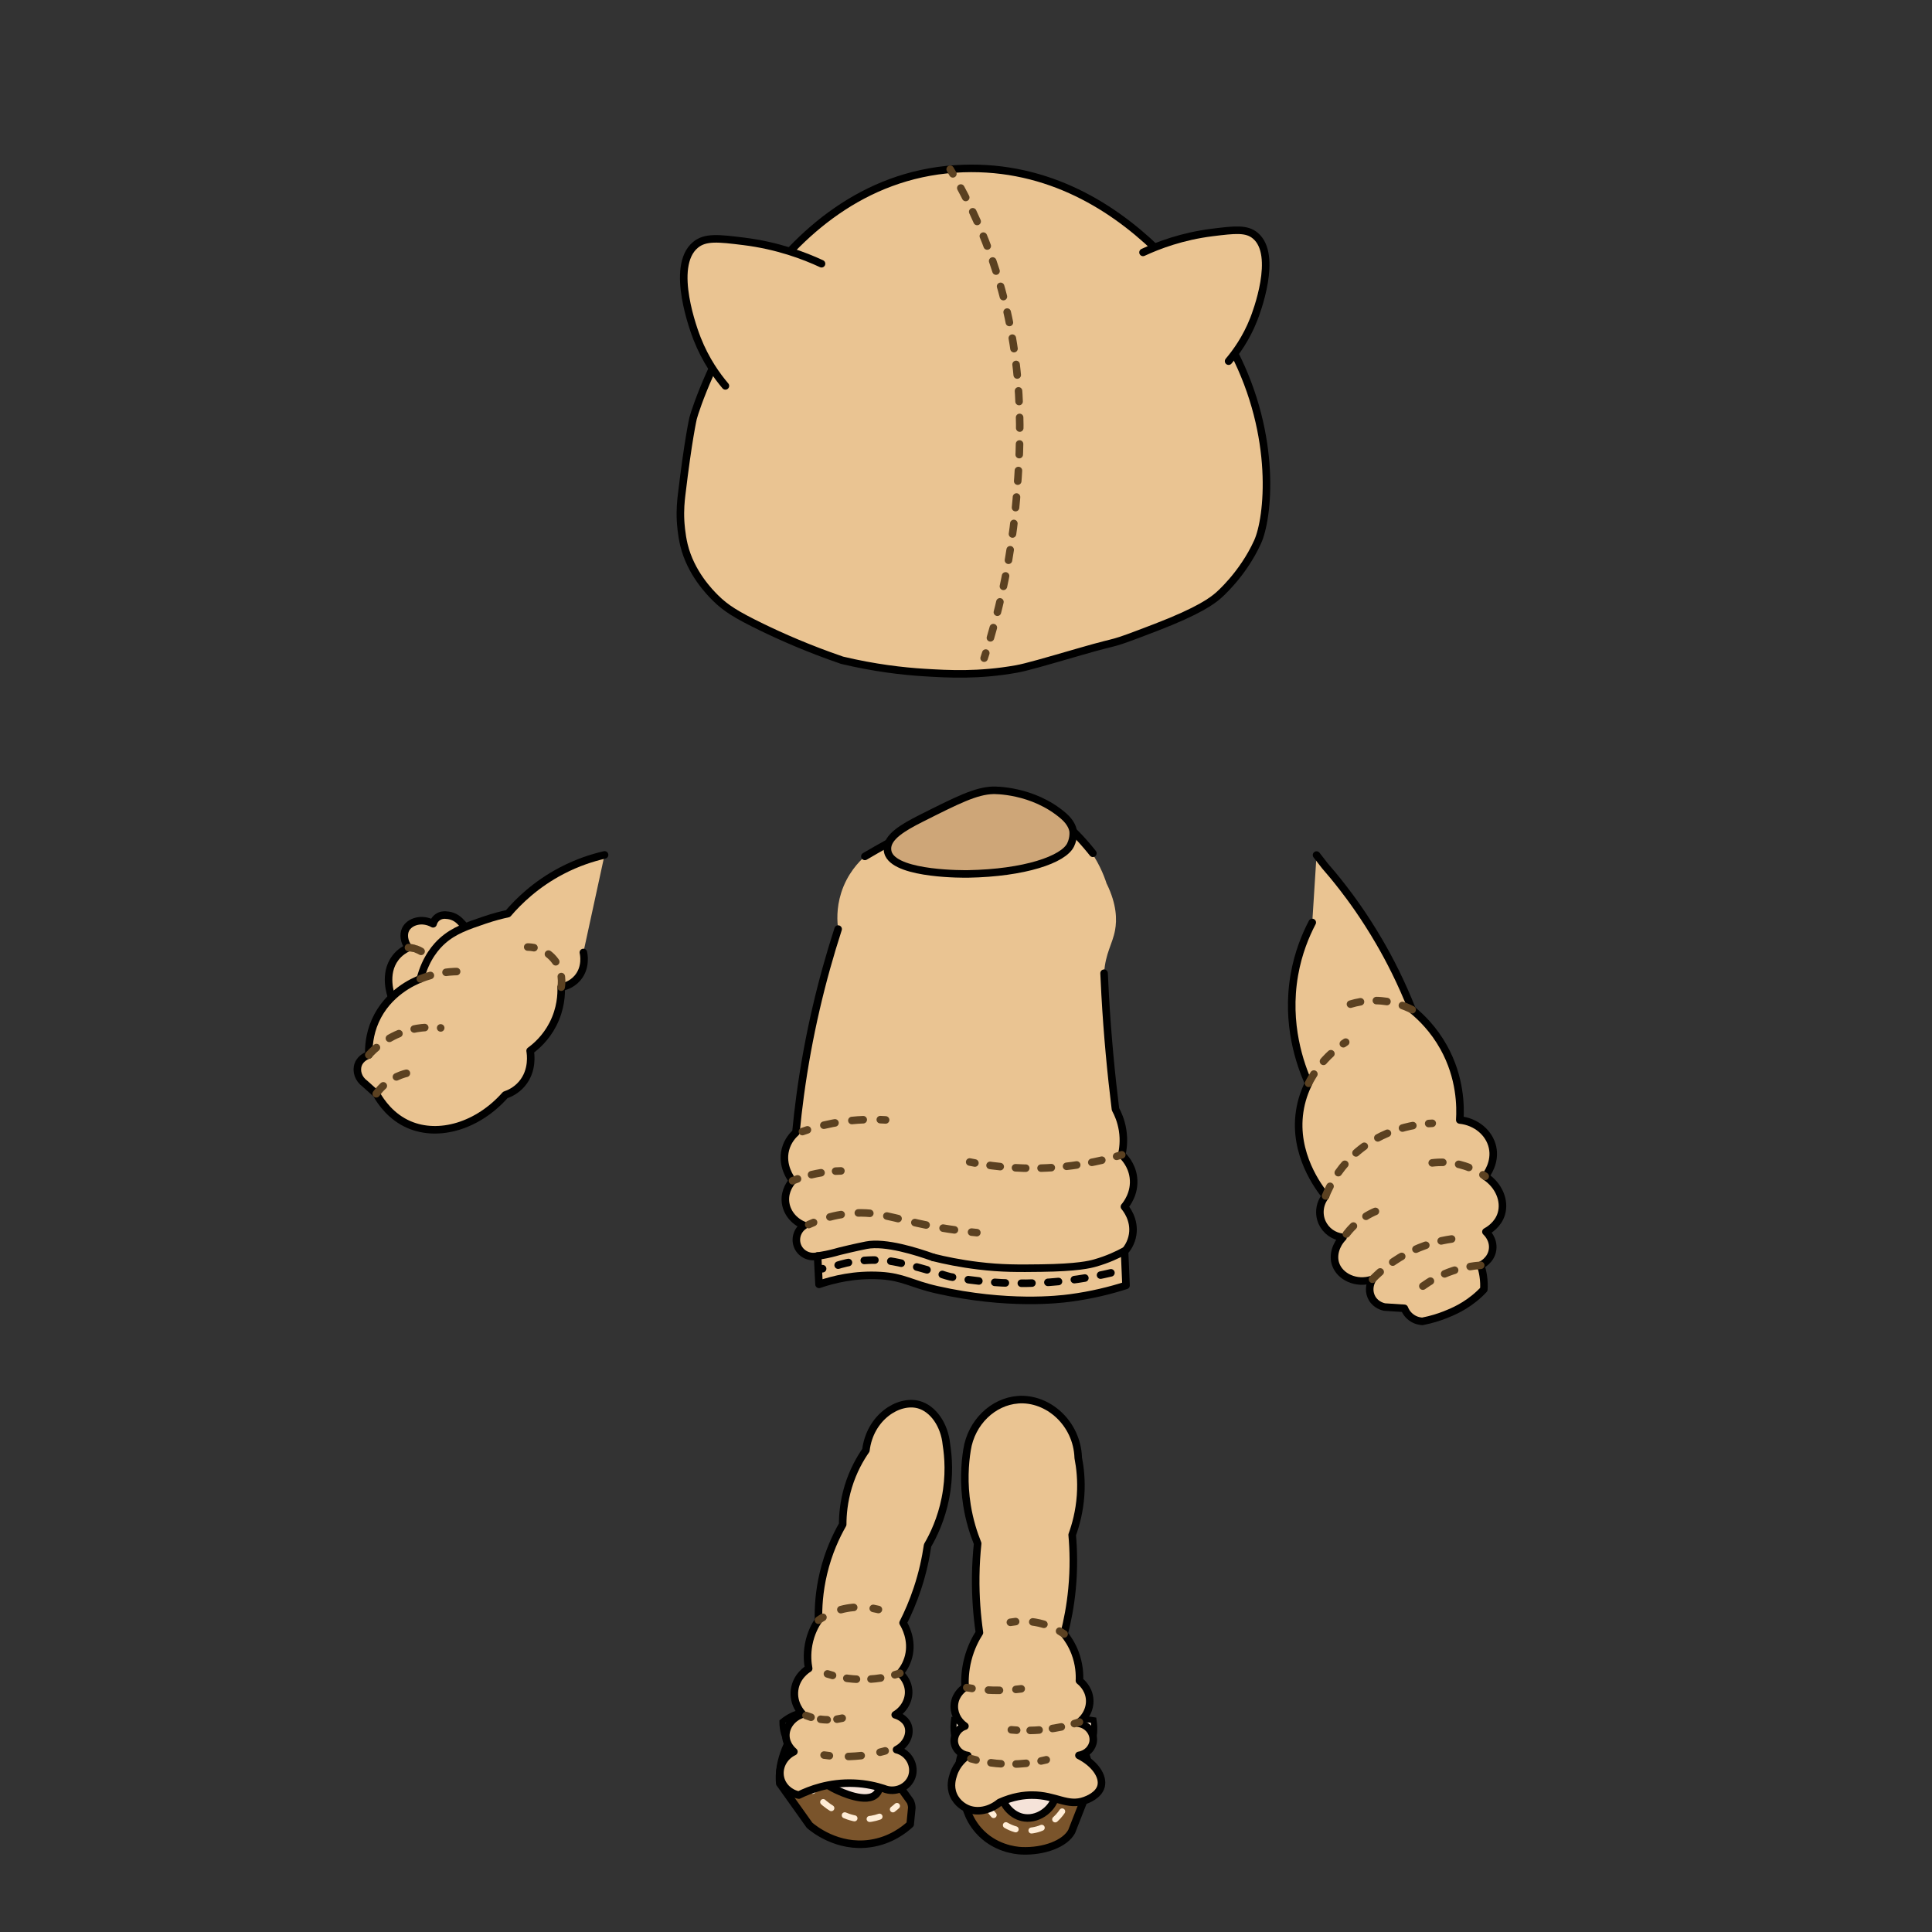 <?xml version="1.0" encoding="UTF-8"?>
<svg id="CharacterBack" xmlns="http://www.w3.org/2000/svg" viewBox="0 0 640 640">
  <rect x="0" y="0" width="640" height="640" fill="#333333" stroke="none"/>
  <defs>
    <style>
      .cls-1 {
        stroke-dasharray: 0 0 3.52 5.28;
      }

      .cls-1, .cls-2, .cls-3, .cls-4, .cls-5, .cls-6, .cls-7, .cls-8, .cls-9, .cls-10, .cls-11, .cls-12, .cls-13, .cls-14, .cls-15, .cls-16, .cls-17, .cls-18, .cls-19, .cls-20, .cls-21, .cls-22, .cls-23, .cls-24, .cls-25 {
        stroke-linecap: round;
        stroke-linejoin: round;
      }

      .cls-1, .cls-2, .cls-3, .cls-4, .cls-5, .cls-6, .cls-9, .cls-26, .cls-10, .cls-11, .cls-12, .cls-14, .cls-15, .cls-16, .cls-17, .cls-18, .cls-20, .cls-21, .cls-22, .cls-24, .cls-25 {
        stroke-width: 2.5px;
      }

      .cls-1, .cls-2, .cls-4, .cls-5, .cls-6, .cls-7, .cls-8, .cls-9, .cls-10, .cls-11, .cls-12, .cls-13, .cls-14, .cls-15, .cls-16, .cls-17, .cls-18, .cls-19, .cls-20, .cls-21, .cls-22, .cls-23 {
        fill: none;
      }

      .cls-1, .cls-2, .cls-4, .cls-5, .cls-6, .cls-9, .cls-12, .cls-14, .cls-15, .cls-16, .cls-17, .cls-18, .cls-20, .cls-21, .cls-22 {
        stroke: #5b4121;
      }

      .cls-3 {
        fill: #7a542b;
      }

      .cls-3, .cls-27, .cls-26, .cls-10, .cls-11, .cls-24, .cls-25 {
        stroke: #000;
      }

      .cls-27 {
        fill: #ffedd7;
      }

      .cls-27, .cls-7, .cls-8, .cls-13, .cls-19, .cls-23 {
        stroke-width: 2px;
      }

      .cls-27, .cls-26 {
        stroke-miterlimit: 10;
      }

      .cls-4 {
        stroke-dasharray: 0 0 2.97 4.46;
      }

      .cls-5 {
        stroke-dasharray: 0 0 4.22 6.33;
      }

      .cls-6 {
        stroke-dasharray: 0 0 3.78 5.68;
      }

      .cls-7, .cls-11, .cls-18 {
        stroke-dasharray: 0 0 3.52 5.29;
      }

      .cls-7, .cls-19, .cls-23 {
        stroke: #ffedd7;
      }

      .cls-8, .cls-13 {
        stroke: #bc695c;
      }

      .cls-9 {
        stroke-dasharray: 0 0 3.81 5.72;
      }

      .cls-26 {
        fill: #f5e3d9;
      }

      .cls-28, .cls-24 {
        fill: #eac492;
      }

      .cls-12 {
        stroke-dasharray: 0 0 4.32 6.48;
      }

      .cls-13 {
        stroke-dasharray: 0 0 2.4 3.2;
      }

      .cls-14 {
        stroke-dasharray: 0 0 3.34 5.01;
      }

      .cls-15 {
        stroke-dasharray: 0 0 3.39 5.08;
      }

      .cls-16 {
        stroke-dasharray: 0 0 3.22 4.84;
      }

      .cls-17 {
        stroke-dasharray: 0 0 3.65 5.47;
      }

      .cls-19 {
        stroke-dasharray: 0 0 3.37 5.05;
      }

      .cls-20 {
        stroke-dasharray: 0 0 3.21 4.82;
      }

      .cls-21 {
        stroke-dasharray: 0 0 3.77 5.65;
      }

      .cls-22 {
        stroke-dasharray: 0 0 2.17 3.26;
      }

      .cls-25 {
        fill: #cea678;
      }
    </style>
  </defs>
  <path class="cls-3" d="M258.3,590.79c-.12-1.34-.17-3.32,.24-5.64,.27-1.53,2.91-15.46,14.32-17.62,8.1-1.53,16.02,3.75,19.09,10.3,1.41,3,1.6,5.86,1.55,7.73,2.68,3.72,5.36,7.44,8.04,11.15,.13,.28,.27,.63,.37,1.05,.09,.39,.13,.75,.14,1.04-.18,1.84-.36,3.68-.54,5.52-1.8,1.66-6.39,5.41-13.32,6.38-10.85,1.53-18.72-4.95-20.01-6.05-3.29-4.62-6.58-9.25-9.87-13.87Z"/>
  <path class="cls-3" d="M319.26,595.07c.2,1.9,.98,6.83,4.87,11.26,5.15,5.86,12.06,6.67,14.3,6.77,7.41,.31,14.41-2.36,16.58-6.41,1.47-3.76,2.95-7.53,4.42-11.29,.82-2.33,2.19-7.33,.58-13.06-2.4-8.52-10.67-16.05-21.04-16-10.47,.05-19.11,7.83-21,16.75-1.12,5.28,.37,9.8,1.28,11.99Z"/>
  <path class="cls-7" d="M354.68,591.81c-.07,1.07-.58,7.41-5.93,11.56-.94,.73-4.33,3.28-9.19,3.11-5.85-.2-9.45-4.17-10.37-5.19-3.36-3.71-3.99-7.91-4.15-9.48"/>
  <path class="cls-10" d="M356.31,588.11c-2.86-6.34-9.01-10.54-15.85-10.81-7.35-.3-14.24,3.99-17.33,10.81"/>
  <g>
    <path class="cls-23" d="M297.13,598.25c-.34,.31-.79,.71-1.35,1.13"/>
    <path class="cls-19" d="M291.35,601.79c-.82,.29-1.71,.53-2.67,.69-5.83,.96-10.38-1.75-12.67-3.11-2.13-1.27-3.82-2.74-5.15-4.17"/>
    <path class="cls-23" d="M269.24,593.25c-.38-.51-.72-.99-1.01-1.44"/>
  </g>
  <path class="cls-10" d="M263.84,589.73c.4-1.36,1.05-3.21,2.18-5.25,1.05-1.9,4.79-8.7,10.3-10.03,5.65-1.36,12.96,3.08,17.18,11.11"/>
  <g>
    <path class="cls-10" d="M338.98,569.48v1.76"/>
    <path class="cls-10" d="M338.98,575.83v1.76"/>
  </g>
  <path class="cls-26" d="M354.75,500.45c.5,3.06-1.14,5.04-3.33,14.1-.19,.77-.55,2.31-.88,4.34-.26,1.6-.44,3.12-.55,4.53,.27,8.42,.41,17.09,.39,25.97-.03,14.18-.46,27.8-1.2,40.83,.41,.97,.85,2.44,.62,4.15-.6,4.36-5.38,8.44-10.37,7.81-4.09-.52-6.73-4.01-7.7-6.81-.61-1.77-.61-3.36-.51-4.39-2.37-18.33-3.5-26.44-4.06-30.1-.09-.57-.39-2.53-.73-5.17-.33-2.64-.61-5.35-.89-8.65-.49-5.73-.58-14.1,1.56-24.68,0-1.1,0-2.75,.06-4.76,.26-8.1,.85-12,1.77-15.54,1.86-7.15,8.3-11.73,14.67-11.08,5.51,.56,10.43,4.97,11.16,9.46Z"/>
  <path class="cls-26" d="M305.96,502.57c-.46,2.77-1.33,6.83-3.08,11.52-1.45,3.87-2.71,6.07-3.72,8.22-3.05,6.49-3.51,11.95-4.31,18.79-1.08,9.19-2.73,20.55-5.07,35.27,.25,3.27,.5,6.54,.76,9.81,.47,1.31,1.9,5.68-.15,8-3.18,3.6-12.11-.68-13.48-1.33-5.48-2.62-8.73-6.71-10.37-9.19,.41-.84,.92-1.76,1.55-2.7,1.33-1.98,2.79-3.45,4.03-4.5-.05-12.09,.06-21.93,.09-28.96,.02-3.88,.06-9.99,1.72-17.95,.11-.51,.21-.96,.3-1.36,1.89-8,4.81-14.2,7.04-18.25,.48-.82,.96-1.78,1.38-2.88,.91-2.36,1.21-4.51,1.3-6.14,1.87-4.66,6.56-7.59,11.55-7.24,5.04,.35,9.3,3.98,10.46,8.91Z"/>
  <g>
    <path class="cls-8" d="M343.27,525.14c-.17-.16-.52-.48-1.03-.82"/>
    <path class="cls-13" d="M339.29,523.15c-.24-.04-.5-.07-.76-.08-1.23-.07-2.3,.17-3.17,.52"/>
    <path class="cls-8" d="M333.94,524.33c-.55,.36-.91,.69-1.04,.81"/>
  </g>
  <g>
    <path class="cls-8" d="M294.1,520.82c-.11-.21-.33-.63-.7-1.12"/>
    <path class="cls-13" d="M291.01,517.61c-.22-.12-.44-.23-.69-.33-1.14-.48-2.23-.61-3.16-.57"/>
    <path class="cls-8" d="M285.58,516.93c-.64,.16-1.09,.34-1.25,.42"/>
  </g>
  <path class="cls-27" d="M328.31,573.31c.51,1.94-1.1,4.17-1.56,4.8-1.27,1.75-3.78,3.81-5.95,3.47-2.92-.46-5.69-5.32-4.76-11.96,6.57-1.05,11.54,.94,12.27,3.69Z"/>
  <path class="cls-27" d="M350.41,573.31c-.53,1.92,1.08,4.14,1.56,4.8,1.26,1.73,3.79,3.86,5.95,3.47,2.8-.51,5.35-5.28,4.34-11.74-6.31-1.08-11.11,.81-11.85,3.47Z"/>
  <path class="cls-27" d="M270.95,571.17c.31,2.22-.75,3.97-1.3,4.89-.29,.48-2.46,3.64-4.98,3.53-2.63-.12-5.5-3.81-5.48-9.22,4.08-3.34,8.52-3.93,10.41-2.18,1.06,.98,1.33,2.71,1.37,2.98Z"/>
  <path class="cls-27" d="M286.71,568.93c0,2.2,1.2,3.77,1.83,4.6,.89,1.17,3.31,3.37,5.03,2.83,1.93-.61,2.97-4.69,1.96-10.15-1.57-.48-6.78-1.97-7.81-.55-.04,.06-1,.04-1.01,3.27Z"/>
  <g>
    <path class="cls-24" d="M337.21,463.67c9.9-.74,19.59,7.74,19.97,19.26,.61,3.13,1.12,7.38,.78,12.39-.38,5.48-1.64,9.96-2.79,13.11,.45,5,.6,11.03-.04,17.83-.54,5.7-1.53,10.74-2.63,15,1.11,1.37,2.52,3.43,3.58,6.17,1.48,3.85,1.6,7.27,1.5,9.32,.53,.42,2.94,2.4,3.35,5.8,.38,3.16-1.12,6.33-3.86,8.28,3.15,.35,5.36,3.11,5.08,5.9-.23,2.34-2.17,4.36-4.74,4.76,5.33,2.7,8.16,6.97,7.34,10.21-.77,3.04-4.56,4.44-5.35,4.73-5.84,2.15-9.6-1.81-17.57-1.78-2.5,0-6.2,.41-10.72,2.44-3.27,2.67-7.37,3.47-10.7,2.04-.62-.27-3.33-1.54-4.61-4.6-1.2-2.88-.35-5.5,.06-6.77,1.15-3.54,3.69-5.51,4.73-6.23-2.27-.27-4.08-2-4.43-4.16-.38-2.38,1.09-4.79,3.49-5.57-2.51-1.72-3.86-4.63-3.46-7.49,.47-3.33,3.09-5.09,3.51-5.36-.13-2.24-.06-5.47,.88-9.18,1-3.97,2.62-6.99,3.87-8.94-.79-5.46-1.32-11.75-1.23-18.7,.05-3.86,.29-7.47,.64-10.83-1.34-3.31-2.71-7.56-3.52-12.59-1.2-7.48-.72-13.88,0-18.38,1.39-9.19,8.67-16.04,16.86-16.65Z"/>
    <g>
      <path class="cls-2" d="M346.59,582.95c-.54,.13-1.11,.27-1.72,.39"/>
      <path class="cls-14" d="M339.92,584.12c-1.57,.16-3.25,.27-5.04,.27-3.42,0-6.48-.35-9.1-.84"/>
      <path class="cls-2" d="M323.33,583.02c-.6-.14-1.17-.29-1.7-.44"/>
    </g>
    <g>
      <path class="cls-2" d="M357.57,570.45c-.53,.18-1.09,.35-1.68,.52"/>
      <path class="cls-4" d="M351.57,572.06c-1.46,.31-3.02,.57-4.68,.77-2.87,.35-5.51,.45-7.88,.4"/>
      <path class="cls-2" d="M336.78,573.15c-.61-.04-1.2-.08-1.76-.13"/>
    </g>
    <g>
      <path class="cls-2" d="M338.29,559.44c-.56,.07-1.15,.14-1.75,.2"/>
      <path class="cls-17" d="M331.09,559.94c-.74,0-1.49,0-2.26-.02-1.44-.04-2.81-.13-4.11-.26"/>
      <path class="cls-2" d="M321.99,559.32c-.6-.09-1.18-.18-1.74-.28"/>
    </g>
    <g>
      <path class="cls-2" d="M352.49,541.27c-.42-.29-.92-.61-1.49-.94"/>
      <path class="cls-6" d="M345.81,538.07c-.49-.15-.99-.28-1.52-.4-1.82-.42-3.51-.59-5.01-.62"/>
      <path class="cls-2" d="M336.44,537.17c-.66,.07-1.25,.15-1.74,.24"/>
    </g>
  </g>
  <g>
    <path class="cls-24" d="M313.51,478.5c.64,4.03,1.14,10.33-.34,17.81-1.37,6.92-3.92,12.23-5.9,15.63-.6,4.14-1.62,9.02-3.39,14.34-1.44,4.34-3.1,8.12-4.72,11.32,.64,1.05,3.22,5.61,1.83,11.12-.66,2.61-1.97,4.48-2.89,5.56,.52,.46,2.68,2.51,2.89,5.77,.2,3.17-1.53,6.26-4.44,8,.36,.1,3.25,.95,4.22,3.55,1.02,2.72-.44,6.29-3.78,8,4.09,.99,6.35,5.31,5.05,8.98-1.26,3.55-5.52,5.49-9.27,3.91-2.56-.83-5.87-1.61-9.78-1.78-8.34-.37-14.87,2.21-18.37,3.93-3.01-.6-5.4-2.81-6.07-5.63-.82-3.41,1-7.12,4.44-8.74-.39-.33-2.63-2.28-2.67-5.33-.04-3.08,2.19-6.02,5.56-7.11-.37-.38-3.25-3.45-2.67-8,.59-4.59,4.22-6.85,4.67-7.11-.33-1.76-.64-4.6,0-8,.7-3.73,2.23-6.46,3.26-8-.1-4.05,.18-9.43,1.63-15.55,1.64-6.93,4.22-12.39,6.38-16.17,0-3.11,.33-7.5,1.84-12.5,1.63-5.37,4.01-9.43,5.85-12.08,1.32-10.91,10.77-16.94,17.48-15.11,4.78,1.3,8.56,6.69,9.19,13.19Z"/>
    <g>
      <path class="cls-2" d="M293.22,580c-.54,.16-1.11,.31-1.7,.45"/>
      <path class="cls-5" d="M285.28,581.57c-2.67,.3-5.15,.36-7.38,.27"/>
      <path class="cls-2" d="M274.74,581.61c-.61-.06-1.19-.14-1.75-.22"/>
    </g>
    <g>
      <path class="cls-2" d="M278.99,569.17c-.5,.12-1.08,.23-1.73,.33"/>
      <path class="cls-22" d="M274.01,569.7c-.47,0-.96-.04-1.46-.08-.83-.08-1.6-.2-2.31-.35"/>
      <path class="cls-2" d="M268.66,568.86c-.62-.19-1.18-.39-1.66-.58"/>
    </g>
    <g>
      <path class="cls-2" d="M298.1,554.28c-.51,.17-1.07,.35-1.68,.52"/>
      <path class="cls-20" d="M291.72,555.85c-2.25,.35-4.81,.55-7.62,.43-2.19-.09-4.19-.37-5.96-.73"/>
      <path class="cls-2" d="M275.79,555c-.6-.16-1.16-.33-1.69-.5"/>
    </g>
    <g>
      <path class="cls-2" d="M271.14,536.72c.44-.31,.93-.64,1.47-.96"/>
      <path class="cls-12" d="M278.55,533.21c2.76-.75,5.33-.9,7.5-.78"/>
      <path class="cls-2" d="M289.27,532.8c.66,.12,1.24,.25,1.72,.37"/>
    </g>
  </g>
  <g>
    <path class="cls-24" d="M434.7,305.58c-2.24,4.28-4.65,10.1-5.91,17.26-2.92,16.52,2.02,29.97,4.7,36.01-1.25,2.52-2.42,5.67-2.96,9.38-2.08,14.03,6.28,25.09,8.59,27.96-2,2.48-2.45,5.88-1.16,8.77,1.24,2.76,3.89,4.65,6.93,4.94-2.43,2.52-3.44,5.99-2.44,8.89,1.42,4.13,6.8,6.8,12.21,4.99-1.19,1.99-1.25,4.43-.12,6.34,1.34,2.27,3.73,2.78,4.12,2.86,2.19,.14,4.38,.28,6.56,.42,.21,.56,.83,1.96,2.34,3.05,1.5,1.09,3.03,1.24,3.62,1.27,3.09-.6,5.6-1.43,7.44-2.15,2.44-.96,7.02-2.81,11.45-6.95,.63-.59,1.13-1.1,1.47-1.47,.08-1.23,.07-2.77-.2-4.5-.2-1.34-.51-2.52-.84-3.5,.16-.07,3.52-1.64,3.95-5.33,.39-3.37-2-5.58-2.22-5.78,.88-.48,4-2.29,5.1-5.92,1.31-4.32-.79-9.46-5.33-12.44,.46-.58,3.53-4.61,2.41-9.66-1.06-4.76-5.42-8.45-10.84-9.01,.27-4.33,.27-14-5.33-24.07-3.34-6.01-7.49-10.03-10.44-12.44-3.58-9.08-7.47-16.64-10.94-22.58-4.84-8.31-9.42-14.51-12.09-17.95-2.27-2.93-4.3-5.34-5.88-7.15-.92-1.19-1.84-2.38-2.77-3.57"/>
    <path class="cls-18" d="M454.65,423.77c2.6-2.67,6.98-6.53,13.36-9.51,5.62-2.63,10.72-3.61,14.22-4"/>
    <path class="cls-18" d="M490.5,419.15c-2.44,.16-5.61,.61-9.16,1.78-4.41,1.46-7.75,3.49-10,5.11"/>
    <path class="cls-18" d="M474.44,385.22c2.31-.28,6.28-.44,10.81,1.04,2.93,.96,5.18,2.3,6.74,3.41"/>
    <path class="cls-18" d="M446,408.78c1.15-1.5,3.08-3.66,6-5.56,2.74-1.78,5.33-2.66,7.11-3.11"/>
    <path class="cls-18" d="M439.12,396.18c1.4-3.44,3.97-8.38,8.66-12.96,10.17-9.95,22.87-10.95,26.67-11.11"/>
    <path class="cls-18" d="M433.49,358.85c1.26-2.47,3.3-5.75,6.51-8.96,2.02-2.02,4.04-3.54,5.78-4.67"/>
    <path class="cls-18" d="M467.79,334.48c-2.35-1.2-6.64-2.98-12.23-3.03-3.37-.03-6.18,.57-8.2,1.19"/>
  </g>
  <g>
    <path class="cls-24" d="M129.77,330.39c-.24-.61-2.88-7.75,1.23-13.11,1.37-1.78,3.05-2.8,4.3-3.38-1.39-1.89-1.81-4.26-.93-6.04,1.31-2.62,5.43-3.91,9.1-1.84,.09-.33,.39-1.34,1.39-2.1,1.17-.9,2.46-.81,2.75-.79,.54,.02,1.36,.1,2.27,.43,1.94,.71,2.9,2.04,4.27,3.52,2.99,3.23,4.31,3.28,4.61,4.22,.7,2.15-4.45,7.08-28.99,19.08Z"/>
    <path class="cls-24" d="M200.27,283.2c-3.94,.91-8.89,2.46-14.19,5.23-8.59,4.49-14.37,10.19-17.8,14.21-1.94,.42-4.65,1.09-7.82,2.17-5.74,1.95-10.08,3.43-13.89,6.84-1.85,1.65-5.49,5.49-7.33,12.62-2.15,.85-10.78,4.55-14.93,13.94-1.99,4.51-2.22,8.67-2.13,11.26-.29,.09-2.67,.85-3.52,3.17-.79,2.16,.07,4.78,2.19,6.31,1.26,1.13,2.53,2.26,3.79,3.39,1.6,2.84,4.96,7.67,10.89,10.22,9.86,4.23,22.78,.42,31.86-9.84,1.26-.43,3.54-1.41,5.45-3.63,3.85-4.47,2.92-10.15,2.77-11.01,1.81-1.31,5.13-4.09,7.55-8.79,2.67-5.2,2.81-9.99,2.74-12.26,.86-.16,3.42-.75,5.39-3.04,3.03-3.51,2.08-7.97,1.96-8.47"/>
    <path class="cls-18" d="M139.24,324.27c2.02-.81,4.68-1.65,7.86-2.1,2.37-.34,4.5-.39,6.28-.31"/>
    <path class="cls-18" d="M122.17,349.47c1.78-1.97,5.92-5.98,12.57-7.99,4.71-1.42,8.79-1.26,11.25-.97"/>
    <path class="cls-18" d="M124.64,362.33c.92-1.27,2.66-3.34,5.51-4.98,3.41-1.97,6.63-2.3,8.25-2.36"/>
    <path class="cls-18" d="M185.89,327.01c.11-.62,.9-5.38-2.52-9.37-3.3-3.85-7.9-3.92-8.56-3.92"/>
    <g>
      <path class="cls-2" d="M135.31,313.9c.48,.02,1.07,.08,1.74,.24"/>
      <path class="cls-2" d="M137.9,314.4c.65,.23,1.19,.51,1.59,.75"/>
    </g>
  </g>
  <g>
    <path class="cls-28" d="M366.63,292.85c-1-3.12-2.9-7.75-6.53-12.54-1.36-1.79-4.6-5.74-9.92-9.4-2.65-1.82-8.62-5.93-16.18-6.79-4.58-.52-8.92,.26-21.76,6.12-6.62,3.03-15.5,7.41-25.74,13.45-1.9,1.69-5.83,5.66-7.86,12.11-1.61,5.11-1.33,9.51-.99,11.95-5.32,16.41-9.83,34.82-12.57,55.08-.56,4.17-1.03,8.27-1.41,12.29-.89,.8-2.71,2.67-3.48,5.64-1.4,5.41,1.92,9.8,2.36,10.37-.47,.54-2.66,3.14-2.36,6.81,.28,3.51,2.71,6.62,6.22,8-2.38,1.54-3.26,4.61-2.07,7.11,1.13,2.4,3.88,3.68,6.51,3,.16,3.13,.32,6.26,.47,9.39,4.77-1.63,11.87-3.4,20.36-2.9,7.62,.45,10.34,2.38,18.7,4.69,20.4,5.64,37.97,3.52,43.98,2.74,7.26-.95,13.54-2.54,18.66-4.18-.16-3.73-.32-7.47-.48-11.2,.76-.86,2.24-2.8,2.68-5.66,.77-4.96-2.23-8.62-2.73-9.22,.52-.61,3.68-4.42,2.96-9.78-.55-4.13-3.06-6.67-3.85-7.41,.4-1.77,.84-4.67,.28-8.18-.49-3.07-1.54-5.43-2.36-6.93-1.87-15.24-2.86-28.03-3.41-37.8-.08-1.41-.58-3.88-.36-7.24,.43-6.7,2.77-9.57,3.63-14.25,.62-3.39,.6-8.45-2.73-15.3Z"/>
    <path class="cls-24" d="M277.64,307.77c-5.46,16.85-9.89,35.24-12.57,55.08-.56,4.15-1.03,8.25-1.41,12.29-.89,.8-2.71,2.67-3.48,5.64-1.4,5.41,1.92,9.8,2.36,10.37-.47,.54-2.66,3.14-2.36,6.81,.28,3.51,2.71,6.62,6.22,8-2.38,1.54-3.26,4.61-2.07,7.11,1.13,2.4,3.88,3.68,6.51,3,.16,3.13,.32,6.26,.47,9.39,4.77-1.63,11.87-3.4,20.36-2.9,7.62,.45,10.24,2.78,18.7,4.69,23.33,5.26,40.56,3.19,43.98,2.74,7.26-.95,13.54-2.54,18.66-4.18-.16-3.73-.32-7.47-.48-11.2,.76-.86,2.24-2.8,2.68-5.66,.77-4.96-2.23-8.62-2.73-9.22,.52-.61,3.68-4.42,2.96-9.78-.55-4.13-3.06-6.67-3.85-7.41,.4-1.77,.84-4.67,.28-8.18-.49-3.07-1.54-5.43-2.36-6.93-1.47-11.85-2.66-24.47-3.41-37.8-.14-2.43-.26-4.85-.36-7.24"/>
    <path class="cls-24" d="M362.03,282.66c-.46-.58-1.11-1.4-1.93-2.35-.76-.88-5.08-6.07-9.92-9.4-2.65-1.82-8.62-5.93-16.18-6.79-4.58-.52-8.92,.26-21.76,6.12-6.62,3.03-15.5,7.41-25.74,13.45"/>
    <path class="cls-10" d="M309.2,416.55c3.78,.94,8.82,2,14.82,2.73,7.86,.96,13.54,.88,20.81,.79,12.19-.16,16.22-1.19,17.94-1.68,4.21-1.19,7.52-2.78,9.76-4"/>
    <path class="cls-10" d="M309.2,416.55c-5.42-1.94-15.9-5.29-22.2-4.06-.36,.07-4.07,.81-8.89,2-.57,.14-2.15,.64-4.35,1.09-1.24,.25-2.27,.41-2.93,.5"/>
    <path class="cls-11" d="M368.01,421.64c-6.6,1.56-14.62,2.91-23.78,3.33-11.58,.53-21.6-.57-29.45-2.02-1.15-.21-4.84-1.57-10.09-2.98-7.91-2.13-10.8-2.42-12.73-2.52-.96-.05-4.44-.2-8.93,.44-4.05,.58-5.3,1.3-7.86,1.9-1.31,.31-2.39,.46-3.06,.54"/>
    <path class="cls-25" d="M293.97,281.15c0,.93,.29,1.63,.43,1.91,3.25,6.71,25.14,6.46,26.28,6.44,18.66-.33,31.65-4.75,33.99-9.65,1.18-2.46,.8-4.66,.8-4.66-.09-.5-.51-2.59-3.14-4.87-10.26-8.89-23.33-8.52-23.33-8.52-5.71,.16-11.78,3.22-23.93,9.33-6.08,3.06-11.14,6.13-11.1,10.01Z"/>
    <g>
      <path class="cls-2" d="M267.89,405.66c.55-.25,1.09-.48,1.62-.7"/>
      <path class="cls-9" d="M274.92,403.14c3.48-.93,6.42-1.24,8.67-1.33,9.34-.36,14.48,2.83,30.76,5.34,1.7,.26,3.26,.48,4.66,.65"/>
      <path class="cls-2" d="M321.84,408.15c.66,.07,1.24,.13,1.75,.18"/>
    </g>
    <g>
      <path class="cls-2" d="M371.59,382.55c-.55,.17-1.12,.34-1.69,.5"/>
      <path class="cls-15" d="M364.99,384.33c-3.01,.7-6.25,1.32-9.69,1.78-11.58,1.55-21.79,.87-29.84-.42"/>
      <path class="cls-2" d="M322.95,385.26c-.59-.11-1.16-.22-1.73-.33"/>
    </g>
    <g>
      <path class="cls-2" d="M265.81,374.85c.53-.19,1.09-.38,1.66-.57"/>
      <path class="cls-21" d="M272.91,372.74c1.85-.44,3.83-.84,5.94-1.15,3.62-.54,6.96-.73,9.93-.74"/>
      <path class="cls-2" d="M291.61,370.9c.61,.02,1.19,.06,1.76,.09"/>
    </g>
    <g>
      <path class="cls-2" d="M262.55,391.15c.52-.21,1.07-.42,1.64-.63"/>
      <path class="cls-16" d="M268.83,389.13c.08-.02,.16-.04,.25-.06,1.88-.44,3.66-.73,5.31-.92"/>
      <path class="cls-2" d="M276.8,387.95c.61-.03,1.2-.06,1.76-.07"/>
    </g>
  </g>
  <path class="cls-24" d="M278.82,218.67c-11.07-3.8-19.99-7.76-26.45-10.9-8.5-4.13-11.97-6.32-15.39-9.72-1.92-1.91-8.16-8.25-10.41-17.51-.87-3.6-1.09-7.44-1.12-7.93-.21-3.83,.12-6.76,.34-8.64,2.18-18.39,3.8-25.39,3.81-25.43h0c1.41-5.4,25.62-78.39,86.69-82.57,57.94-3.97,89.16,54.35,92.36,60.54,14.52,28.13,11.52,55.15,7.94,63.02-4.97,10.94-13.07,17.79-13.07,17.79-1.87,1.6-6.06,4.93-20.68,10.54-17.32,6.64-9.8,3.57-25.1,8.01-11.84,3.43-17.76,5.15-20.99,5.73-12.52,2.24-22.49,1.68-30.52,1.19-7.17-.44-16.56-1.51-27.39-4.1Z"/>
  <path class="cls-24" d="M272.14,87.36c-5.79-2.69-14.59-6.02-25.78-7.41-8.44-1.05-12.76-1.52-16,1.19-8.59,7.18-.28,28.9,.59,31.11,2.81,7.15,6.61,12.35,9.35,15.58"/>
  <path class="cls-24" d="M378.64,83.61c5.16-2.39,12.99-5.36,22.95-6.6,7.52-.93,11.36-1.36,14.25,1.06,7.65,6.39,.25,25.74-.53,27.7-2.5,6.37-5.89,10.99-8.32,13.87"/>
  <g>
    <path class="cls-2" d="M326.01,218.02c.18-.56,.36-1.12,.54-1.68"/>
    <path class="cls-1" d="M328.09,211.29c5.42-18.51,7.63-34.41,8.59-46.01,1.46-17.66,3.62-47.55-8.89-81.78-3.55-9.72-7.52-17.7-10.83-23.62"/>
    <path class="cls-2" d="M315.65,57.59c-.31-.53-.6-1.03-.89-1.52"/>
  </g>
</svg>